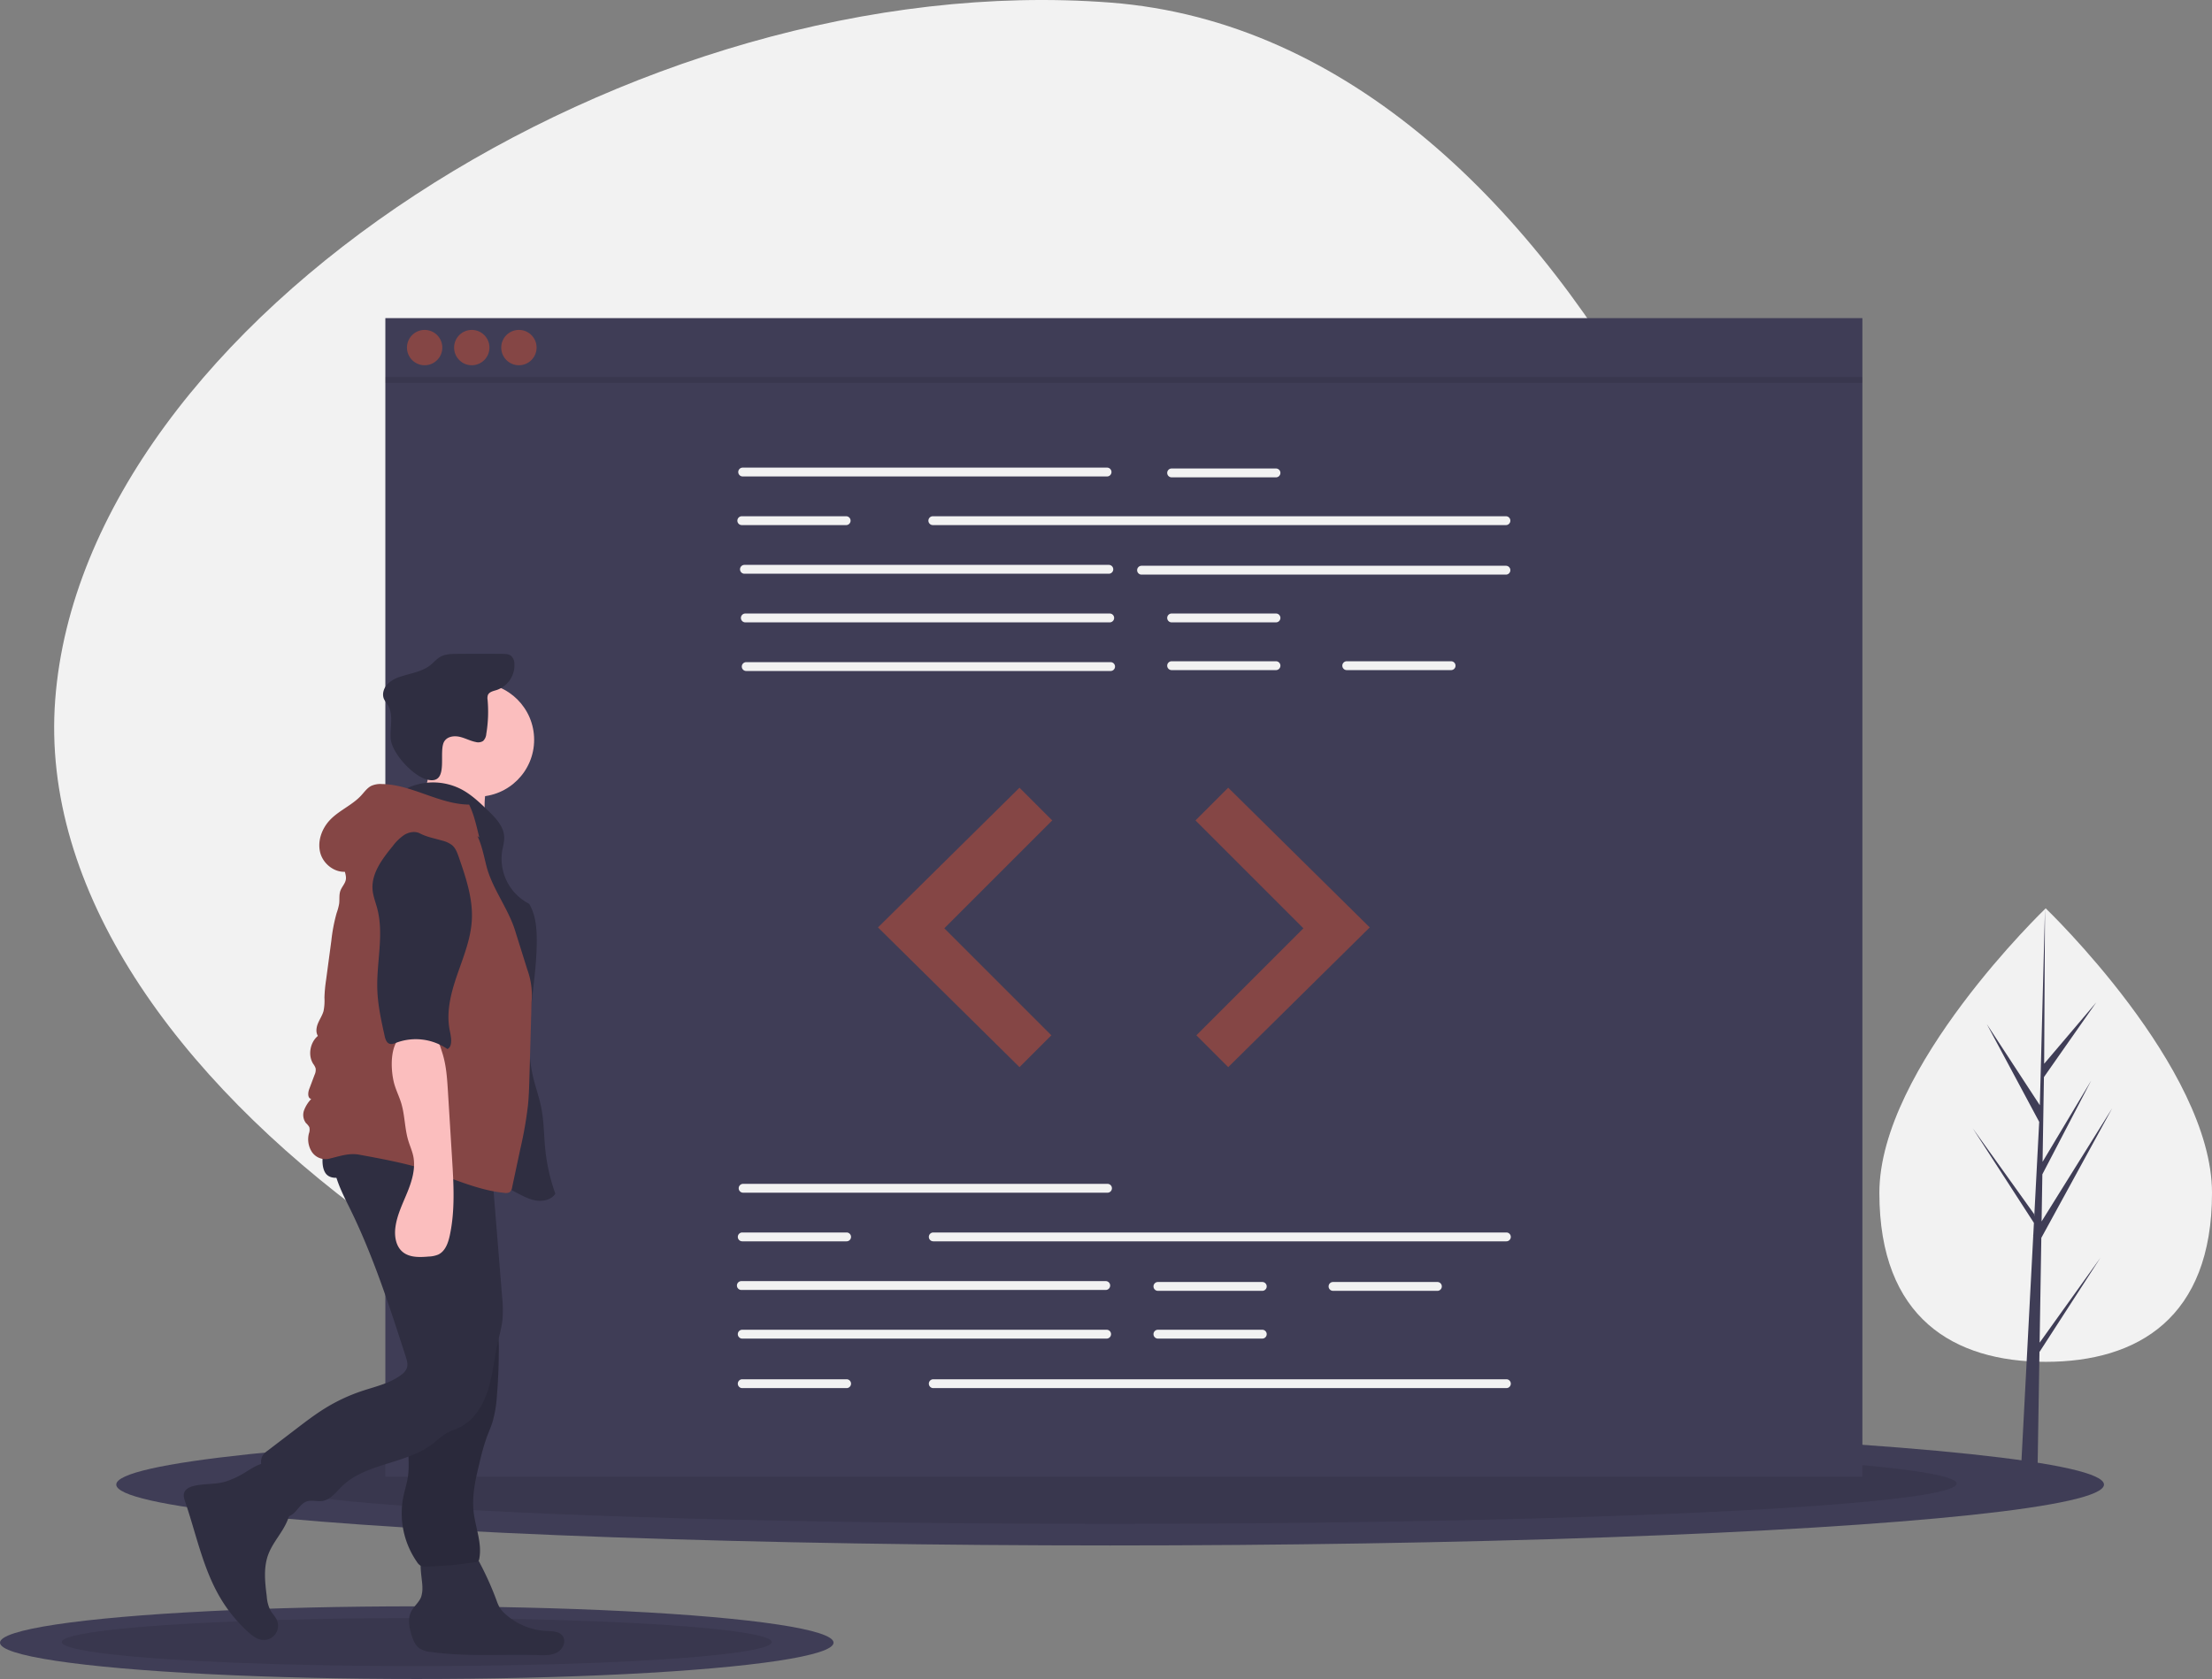 <svg id="a594ac37-6d44-4297-8862-1cbd9c01c0b7" data-name="Layer 1" xmlns="http://www.w3.org/2000/svg" width="1126.194" height="855" viewBox="0 0 1126.194 855"><rect x="0" y="0" width="1126.194" height="855" fill="#808080" stroke="none"/><title>code review</title><path d="M581.768,778.438C339.369,759.991,50.297,572.172,65.014,378.781S359.7,5.358,602.099,23.805,984.031,403.667,969.314,597.058,824.166,796.885,581.768,778.438Z" transform="translate(-36.903 -22.5)" fill="#f2f2f2"/><ellipse cx="565.194" cy="756" rx="506" ry="31" fill="#3f3d56"/><ellipse cx="565.194" cy="755.5" rx="431" ry="20.5" opacity="0.1"/><ellipse cx="212.194" cy="836.5" rx="212.194" ry="18.5" fill="#3f3d56"/><ellipse cx="212.194" cy="836.202" rx="180.742" ry="12.234" opacity="0.1"/><rect x="196.194" y="162" width="752" height="590" fill="#3f3d56"/><path d="M600.541,265.129H415.024a2.251,2.251,0,1,1,0-4.503H600.541a2.251,2.251,0,0,1,0,4.503Z" transform="translate(-36.903 -22.5)" fill="#f2f2f2"/><path d="M803.62,289.895H511.835a2.251,2.251,0,0,1,0-4.503H803.62a2.251,2.251,0,1,1,0,4.503Z" transform="translate(-36.903 -22.5)" fill="#f2f2f2"/><path d="M601.442,314.661H415.924a2.251,2.251,0,1,1,0-4.503H601.442a2.251,2.251,0,1,1,0,4.503Z" transform="translate(-36.903 -22.5)" fill="#f2f2f2"/><path d="M803.62,315.111H618.102a2.251,2.251,0,0,1,0-4.503H803.62a2.251,2.251,0,1,1,0,4.503Z" transform="translate(-36.903 -22.5)" fill="#f2f2f2"/><path d="M601.892,339.426H416.374a2.251,2.251,0,0,1,0-4.503H601.892a2.251,2.251,0,1,1,0,4.503Z" transform="translate(-36.903 -22.5)" fill="#f2f2f2"/><path d="M602.342,364.192H416.825a2.251,2.251,0,0,1,0-4.503H602.342a2.251,2.251,0,1,1,0,4.503Z" transform="translate(-36.903 -22.5)" fill="#f2f2f2"/><path d="M686.546,265.579H633.412a2.251,2.251,0,0,1,0-4.503h53.134a2.251,2.251,0,1,1,0,4.503Z" transform="translate(-36.903 -22.5)" fill="#f2f2f2"/><path d="M686.546,339.426H633.412a2.251,2.251,0,0,1,0-4.503h53.134a2.251,2.251,0,1,1,0,4.503Z" transform="translate(-36.903 -22.5)" fill="#f2f2f2"/><path d="M686.546,363.742H633.412a2.251,2.251,0,1,1,0-4.503h53.134a2.251,2.251,0,1,1,0,4.503Z" transform="translate(-36.903 -22.5)" fill="#f2f2f2"/><path d="M775.702,363.742H722.569a2.251,2.251,0,0,1,0-4.503h53.134a2.251,2.251,0,1,1,0,4.503Z" transform="translate(-36.903 -22.5)" fill="#f2f2f2"/><path d="M467.707,289.895H414.573a2.251,2.251,0,0,1,0-4.503h53.134a2.251,2.251,0,0,1,0,4.503Z" transform="translate(-36.903 -22.5)" fill="#f2f2f2"/><path d="M600.766,629.861H415.249a2.251,2.251,0,0,1,0-4.503H600.766a2.251,2.251,0,0,1,0,4.503Z" transform="translate(-36.903 -22.5)" fill="#f2f2f2"/><path d="M599.866,679.392H414.348a2.251,2.251,0,1,1,0-4.503H599.866a2.251,2.251,0,0,1,0,4.503Z" transform="translate(-36.903 -22.5)" fill="#f2f2f2"/><path d="M600.316,704.158H414.798a2.251,2.251,0,1,1,0-4.503H600.316a2.251,2.251,0,1,1,0,4.503Z" transform="translate(-36.903 -22.5)" fill="#f2f2f2"/><path d="M679.566,679.842H626.433a2.251,2.251,0,0,1,0-4.503h53.134a2.251,2.251,0,0,1,0,4.503Z" transform="translate(-36.903 -22.5)" fill="#f2f2f2"/><path d="M679.566,704.158H626.433a2.251,2.251,0,0,1,0-4.503h53.134a2.251,2.251,0,1,1,0,4.503Z" transform="translate(-36.903 -22.5)" fill="#f2f2f2"/><path d="M768.723,679.842H715.589a2.251,2.251,0,1,1,0-4.503h53.134a2.251,2.251,0,0,1,0,4.503Z" transform="translate(-36.903 -22.5)" fill="#f2f2f2"/><path d="M803.845,654.626H512.06a2.251,2.251,0,0,1,0-4.503H803.845a2.251,2.251,0,0,1,0,4.503Z" transform="translate(-36.903 -22.5)" fill="#f2f2f2"/><path d="M467.932,654.626H414.798a2.251,2.251,0,0,1,0-4.503H467.932a2.251,2.251,0,0,1,0,4.503Z" transform="translate(-36.903 -22.5)" fill="#f2f2f2"/><path d="M803.845,729.374H512.06a2.251,2.251,0,1,1,0-4.503H803.845a2.251,2.251,0,0,1,0,4.503Z" transform="translate(-36.903 -22.5)" fill="#f2f2f2"/><path d="M467.932,729.374H414.798a2.251,2.251,0,1,1,0-4.503H467.932a2.251,2.251,0,1,1,0,4.503Z" transform="translate(-36.903 -22.5)" fill="#f2f2f2"/><polygon points="519.06 401.13 447.014 472.275 519.06 543.42 535.27 527.21 480.786 472.725 535.72 417.79 519.06 401.13" fill="#854645"/><polygon points="625.327 401.13 697.373 472.275 625.327 543.42 609.117 527.21 663.602 472.725 608.667 417.79 625.327 401.13" fill="#854645"/><circle cx="216.194" cy="177" r="9" fill="#854645"/><circle cx="240.194" cy="177" r="9" fill="#854645"/><circle cx="264.194" cy="177" r="9" fill="#854645"/><rect x="196.194" y="192" width="752" height="3" opacity="0.1"/><path d="M1163.097,629.954c0,63.771-37.911,86.038-84.676,86.038s-84.676-22.266-84.676-86.038,84.676-144.898,84.676-144.898S1163.097,566.182,1163.097,629.954Z" transform="translate(-36.903 -22.5)" fill="#f2f2f2"/><polygon points="1038.433 683.736 1039.3 630.365 1075.391 564.338 1039.436 621.993 1039.826 597.995 1064.699 550.226 1039.929 591.645 1039.929 591.645 1040.63 548.484 1067.265 510.453 1040.74 541.697 1041.178 462.556 1038.425 567.325 1038.651 563.003 1011.571 521.552 1038.217 571.3 1035.694 619.503 1035.619 618.223 1004.4 574.602 1035.524 622.743 1035.209 628.771 1035.152 628.862 1035.178 629.357 1028.776 751.653 1037.329 751.653 1038.355 688.485 1069.404 640.461 1038.433 683.736" fill="#3f3d56"/><path d="M159.525,773.591a43.126,43.126,0,0,1-8.178,3.503c-5.079,1.387-10.507.878-15.637,2.063-2.1.485-4.386,1.499-5.054,3.549-.49,1.503.043,3.127.553,4.623,5.669,16.62,9.085,34.266,18.125,49.321a74.641,74.641,0,0,0,13.993,16.988c2.055,1.852,4.384,3.664,7.135,3.955a7.248,7.248,0,0,0,7.371-10.182c-.811-1.801-2.317-3.196-3.289-4.916a18.757,18.757,0,0,1-1.819-6.991c-.893-7.108-1.754-14.538.709-21.265,1.652-4.512,4.682-8.359,7.206-12.447s4.622-8.772,4.06-13.544c-.383-3.257-1.972-6.237-3.65-9.054-1.681-2.823-5.005-10.408-8.383-11.35C169.16,766.864,162.583,772.024,159.525,773.591Z" transform="translate(-36.903 -22.5)" fill="#2f2e41"/><path d="M251.96,831a14.019,14.019,0,0,1-.663,4.745c-1.058,2.793-3.681,4.706-5.036,7.367-1.885,3.701-1.031,8.174.218,12.135.783,2.483,1.81,5.067,3.912,6.603a12.893,12.893,0,0,0,5.954,1.907c18.036,2.496,36.358,1.064,54.559,1.587,3.317.095,6.829.211,9.725-1.41s4.686-5.697,2.717-8.368c-1.769-2.399-5.265-2.376-8.242-2.518a33.912,33.912,0,0,1-20.913-8.615,15.112,15.112,0,0,1-2.933-3.377,20.753,20.753,0,0,1-1.534-3.518,156.799,156.799,0,0,0-9.084-20.119c-.979-1.815-2.087-3.705-3.906-4.676a10.323,10.323,0,0,0-4.239-.926c-4.536-.294-16.283-1.838-19.791,1.69C249.461,816.768,252.032,826.86,251.96,831Z" transform="translate(-36.903 -22.5)" fill="#2f2e41"/><circle cx="242.971" cy="376.72" r="28.975" fill="#fbbebe"/><path d="M253.709,423.146c-1.723,4.614-4.647,8.947-8.9,11.43l40.075,8.175a42.453,42.453,0,0,1-.562-17.869,10.3,10.3,0,0,0,.24-4.409c-.754-2.907-4.026-4.307-6.955-4.974-7.314-1.667-13.782-2.561-20.579-5.792C254.95,413.263,255.241,419.045,253.709,423.146Z" transform="translate(-36.903 -22.5)" fill="#fbbebe"/><path d="M244.474,423.727a31.338,31.338,0,0,1,27.313.714c5.138,2.707,9.392,6.794,13.572,10.826,3.853,3.717,7.962,7.972,8.236,13.319.132,2.59-.676,5.123-1.084,7.684a25.766,25.766,0,0,0,13.78,26.469c3.184,5.303,3.841,11.729,3.889,17.914.185,23.436-7.209,47.161-1.93,69.995,1.239,5.361,3.162,10.554,4.232,15.951,1.387,6.991,1.318,14.18,2.044,21.27a95.266,95.266,0,0,0,5.113,22.495c-1.744,2.774-5.374,3.837-8.642,3.613s-6.325-1.643-9.242-3.136c-14.123-7.227-27.059-16.757-41.687-22.9-9.678-4.064-19.987-6.595-29.376-11.288s-18.12-12.142-20.99-22.238c-1.241-4.365-1.318-8.965-1.385-13.503-.285-19.114-.55-38.436,3.61-57.094,3.669-16.454,10.741-32.194,12.284-48.981.502-5.464.513-11.314,3.566-15.873C232.091,432.52,241.409,430.851,244.474,423.727Z" transform="translate(-36.903 -22.5)" fill="#2f2e41"/><path d="M263.395,399.629c1.707-2.227,5-2.531,7.728-1.872s5.243,2.064,7.997,2.599a4.675,4.675,0,0,0,3.743-.526,5.444,5.444,0,0,0,1.615-3.57,68.163,68.163,0,0,0,.671-17.38,5.147,5.147,0,0,1,.159-2.437c.682-1.643,2.763-2.035,4.462-2.562a13.316,13.316,0,0,0,9.013-13.633,5.421,5.421,0,0,0-1.657-3.741c-1.175-.958-2.82-1.016-4.336-1.029q-11.683-.094-23.367.006c-2.883.025-5.91.096-8.409,1.533-1.848,1.063-3.222,2.773-4.88,4.112-4.326,3.491-10.178,4.201-15.441,5.991a15.308,15.308,0,0,0-6.768,4.036c-1.75,2-2.592,4.973-1.493,7.393a26.252,26.252,0,0,0,1.887,2.904c3.105,4.964,1.038,11.403,1.501,17.24.579,7.288,11.365,19.112,18.679,20.836C266.308,422.311,259.486,404.414,263.395,399.629Z" transform="translate(-36.903 -22.5)" fill="#2f2e41"/><path d="M247.037,719.183c.745,5.322,1.701,10.662,1.445,16.029-.357,7.494-3.059,14.714-3.559,22.199-.373,5.591.49,11.242-.287,16.791-.497,3.553-1.656,6.978-2.373,10.494a43.395,43.395,0,0,0,6.973,33.265,5.448,5.448,0,0,0,2.023,1.961,5.714,5.714,0,0,0,2.508.332,179.947,179.947,0,0,0,25.17-2.287,2.414,2.414,0,0,0,1.616-.713,2.266,2.266,0,0,0,.351-.954c1.544-7.936-1.977-15.893-2.872-23.928-.956-8.58,1.103-17.177,3.146-25.565a113.548,113.548,0,0,1,3.467-12.228c.988-2.697,2.181-5.321,3.037-8.063a61.46,61.46,0,0,0,2.202-13.203q.892-10.575.945-21.199a88.958,88.958,0,0,0-1.665-20.01c-1.878-8.338-5.724-16.081-9.536-23.73a15.029,15.029,0,0,0-5.618,2.67,125.38,125.38,0,0,1-15.35,8.481c-3.567,1.657-10.522,2.833-12.786,6.286-2.232,3.405-.792,10.351-.621,14.106Q245.694,709.584,247.037,719.183Z" transform="translate(-36.903 -22.5)" fill="#2f2e41"/><path d="M247.037,719.183c.745,5.322,1.701,10.662,1.445,16.029-.357,7.494-3.059,14.714-3.559,22.199-.373,5.591.49,11.242-.287,16.791-.497,3.553-1.656,6.978-2.373,10.494a43.395,43.395,0,0,0,6.973,33.265,5.448,5.448,0,0,0,2.023,1.961,5.714,5.714,0,0,0,2.508.332,179.947,179.947,0,0,0,25.17-2.287,2.414,2.414,0,0,0,1.616-.713,2.266,2.266,0,0,0,.351-.954c1.544-7.936-1.977-15.893-2.872-23.928-.956-8.58,1.103-17.177,3.146-25.565a113.548,113.548,0,0,1,3.467-12.228c.988-2.697,2.181-5.321,3.037-8.063a61.46,61.46,0,0,0,2.202-13.203q.892-10.575.945-21.199a88.958,88.958,0,0,0-1.665-20.01c-1.878-8.338-5.724-16.081-9.536-23.73a15.029,15.029,0,0,0-5.618,2.67,125.38,125.38,0,0,1-15.35,8.481c-3.567,1.657-10.522,2.833-12.786,6.286-2.232,3.405-.792,10.351-.621,14.106Q245.694,709.584,247.037,719.183Z" transform="translate(-36.903 -22.5)" opacity="0.1"/><path d="M207.864,605.518c-3.848,10.359,1.808,21.554,6.722,31.452,12.106,24.386,20.513,50.407,28.874,76.317.626,1.941,1.252,4.058.554,5.974a7.825,7.825,0,0,1-2.822,3.347c-5.765,4.379-13.107,5.939-19.975,8.23a90.184,90.184,0,0,0-18.943,8.88c-4.977,3.084-9.639,6.644-14.292,10.197l-14.812,11.312a9.903,9.903,0,0,0-2.476,2.397c-1.429,2.241-.843,5.167-.132,7.728a131.432,131.432,0,0,0,7.252,19.792,6.911,6.911,0,0,0,2.63,3.447c2.312,1.242,5.14-.405,6.905-2.347s3.292-4.359,5.781-5.193c2.486-.833,5.222.176,7.818-.189,4.199-.589,6.986-4.457,10.013-7.426,12.365-12.131,33.01-11.251,46.612-21.977a59.228,59.228,0,0,1,6.231-4.868c2.3-1.359,4.907-2.105,7.293-3.307,7.257-3.654,11.819-11.209,14.262-18.957s3.141-15.928,4.897-23.861c.908-4.101,2.103-8.158,2.507-12.338a66.094,66.094,0,0,0-.253-11.666L287.604,621.748c-.4-4.943-.8-9.892-1.576-14.791-14.577.521-29.143,1.108-43.728,1.28C230.695,608.374,218.876,609.186,207.864,605.518Z" transform="translate(-36.903 -22.5)" fill="#2f2e41"/><path d="M202.506,619.721c1.977,3.18,6.79,3.114,10.104,1.371s5.889-4.673,9.211-6.401c4.464-2.323,9.746-2.235,14.776-2.093,7.964.225,16.025.464,23.687,2.647,7.925,2.257,15.64,6.603,23.834,5.736,1.426-.151,2.985-.56,3.761-1.766a5.544,5.544,0,0,0,.62-2.836l.268-7.159a6.464,6.464,0,0,0-.57-3.625,6.082,6.082,0,0,0-2.716-2.079c-11.663-5.646-24.965-6.697-37.915-7.141q-9.875-.338-19.757-.278c-5.591.034-12.303-.775-17.739.719C202.774,598.82,198.805,613.769,202.506,619.721Z" transform="translate(-36.903 -22.5)" fill="#2f2e41"/><path d="M275.742,432.226c-15.282-.135-29.131-10.223-44.412-10.468a11.514,11.514,0,0,0-5.393.93c-2.129,1.073-3.529,3.147-5.147,4.898-4.518,4.893-11.061,7.505-15.703,12.281-4.352,4.478-6.773,11.15-5.055,17.153s8.204,10.608,14.279,9.165A36.801,36.801,0,0,1,228.65,446.706a72.887,72.887,0,0,1,11.205-5.882c6.868-3.112,14.548-6.283,21.718-3.95a30.638,30.638,0,0,1,7.409,4.04l11.954,8.03C279.543,443.45,278.29,437.288,275.742,432.226Z" transform="translate(-36.903 -22.5)" fill="#854645"/><path d="M212.552,460.874c-2.029,2.532.894,6.2.447,9.413-.297,2.135-2.054,3.765-2.786,5.793-.758,2.1-.356,4.427-.643,6.641a28.489,28.489,0,0,1-1.275,4.73,84.975,84.975,0,0,0-2.686,14.026l-2.675,19.976a75.681,75.681,0,0,0-.846,9.078,27.107,27.107,0,0,1-.452,6.787c-.592,2.183-1.904,4.093-2.786,6.175s-1.291,4.602-.099,6.524c-3.991,3.325-5.178,9.854-2.387,14.235a7.899,7.899,0,0,1,1.23,2.265,5.82,5.82,0,0,1-.542,3.34l-2.705,7.207c-.692,1.845-.911,4.653,1.014,5.074a17.006,17.006,0,0,0-3.651,5.767,6.866,6.866,0,0,0,.972,6.506,8.289,8.289,0,0,1,1.694,2.056,5.473,5.473,0,0,1-.196,3.243,11.906,11.906,0,0,0,1.473,9.333,8.371,8.371,0,0,0,8.418,3.609c5.41-1.22,10.272-3.147,15.728-2.146,11.746,2.155,23.53,4.32,34.906,7.952,12.984,4.145,25.556,10.224,39.126,11.5a3.798,3.798,0,0,0,2.617-.407,3.931,3.931,0,0,0,1.21-2.488q2.097-9.832,4.194-19.665a202.363,202.363,0,0,0,3.855-22.028c.477-4.781.614-9.589.749-14.392l1.081-38.231a38.197,38.197,0,0,0-2.2-16.62l-6.217-19.848c-3.548-11.327-11.688-21.371-14.586-32.882-1.834-7.285-3.189-15.103-8.108-20.781-7.012-8.095-19.145-9.354-29.764-7.962-4.797.629-9.636,1.714-13.785,4.202-4.798,2.877-8.333,7.409-11.753,11.836C218.305,454.343,215.436,457.276,212.552,460.874Z" transform="translate(-36.903 -22.5)" fill="#854645"/><path d="M237.347,573.323c.875,3.773,2.712,7.251,3.837,10.957,1.884,6.209,1.724,12.896,3.605,19.106.789,2.606,1.933,5.109,2.5,7.773,1.321,6.211-.608,12.636-3.003,18.516s-5.313,11.678-6.091,17.98c-.548,4.438.239,9.45,3.66,12.331,3.552,2.99,8.713,2.788,13.339,2.39a14.016,14.016,0,0,0,4.841-1.008c3.538-1.674,5.028-5.86,5.855-9.685,2.771-12.819,1.98-26.106,1.174-39.197l-2.106-34.234c-.405-6.591-.84-13.318-2.871-19.646-.739-2.302-2.026-6.954-4.129-8.424-2.083-1.456-8.03-1.521-10.609-1.642C235.251,547.97,235.387,564.856,237.347,573.323Z" transform="translate(-36.903 -22.5)" fill="#fbbebe"/><path d="M250.751,446.923c-2.471-1.294-5.584-.736-7.972.704a24.568,24.568,0,0,0-5.972,5.798c-5.339,6.517-10.991,13.995-10.199,22.382.297,3.145,1.501,6.121,2.317,9.172,3.579,13.38-.379,27.53.075,41.373.262,7.999,2.003,15.866,3.736,23.679.354,1.595.92,3.44,2.463,3.977,1.159.403,2.41-.115,3.557-.551A28.371,28.371,0,0,1,264.721,556.731c2.865-1.529,1.791-6.363,1.149-9.546-1.908-9.458.682-19.214,3.828-28.335s6.911-18.23,7.432-27.865c.591-10.916-3.029-21.571-6.6-31.903-.779-2.255-1.631-4.62-3.439-6.178a13.665,13.665,0,0,0-5.203-2.377C258.096,449.406,254.255,448.758,250.751,446.923Z" transform="translate(-36.903 -22.5)" fill="#2f2e41"/></svg>
